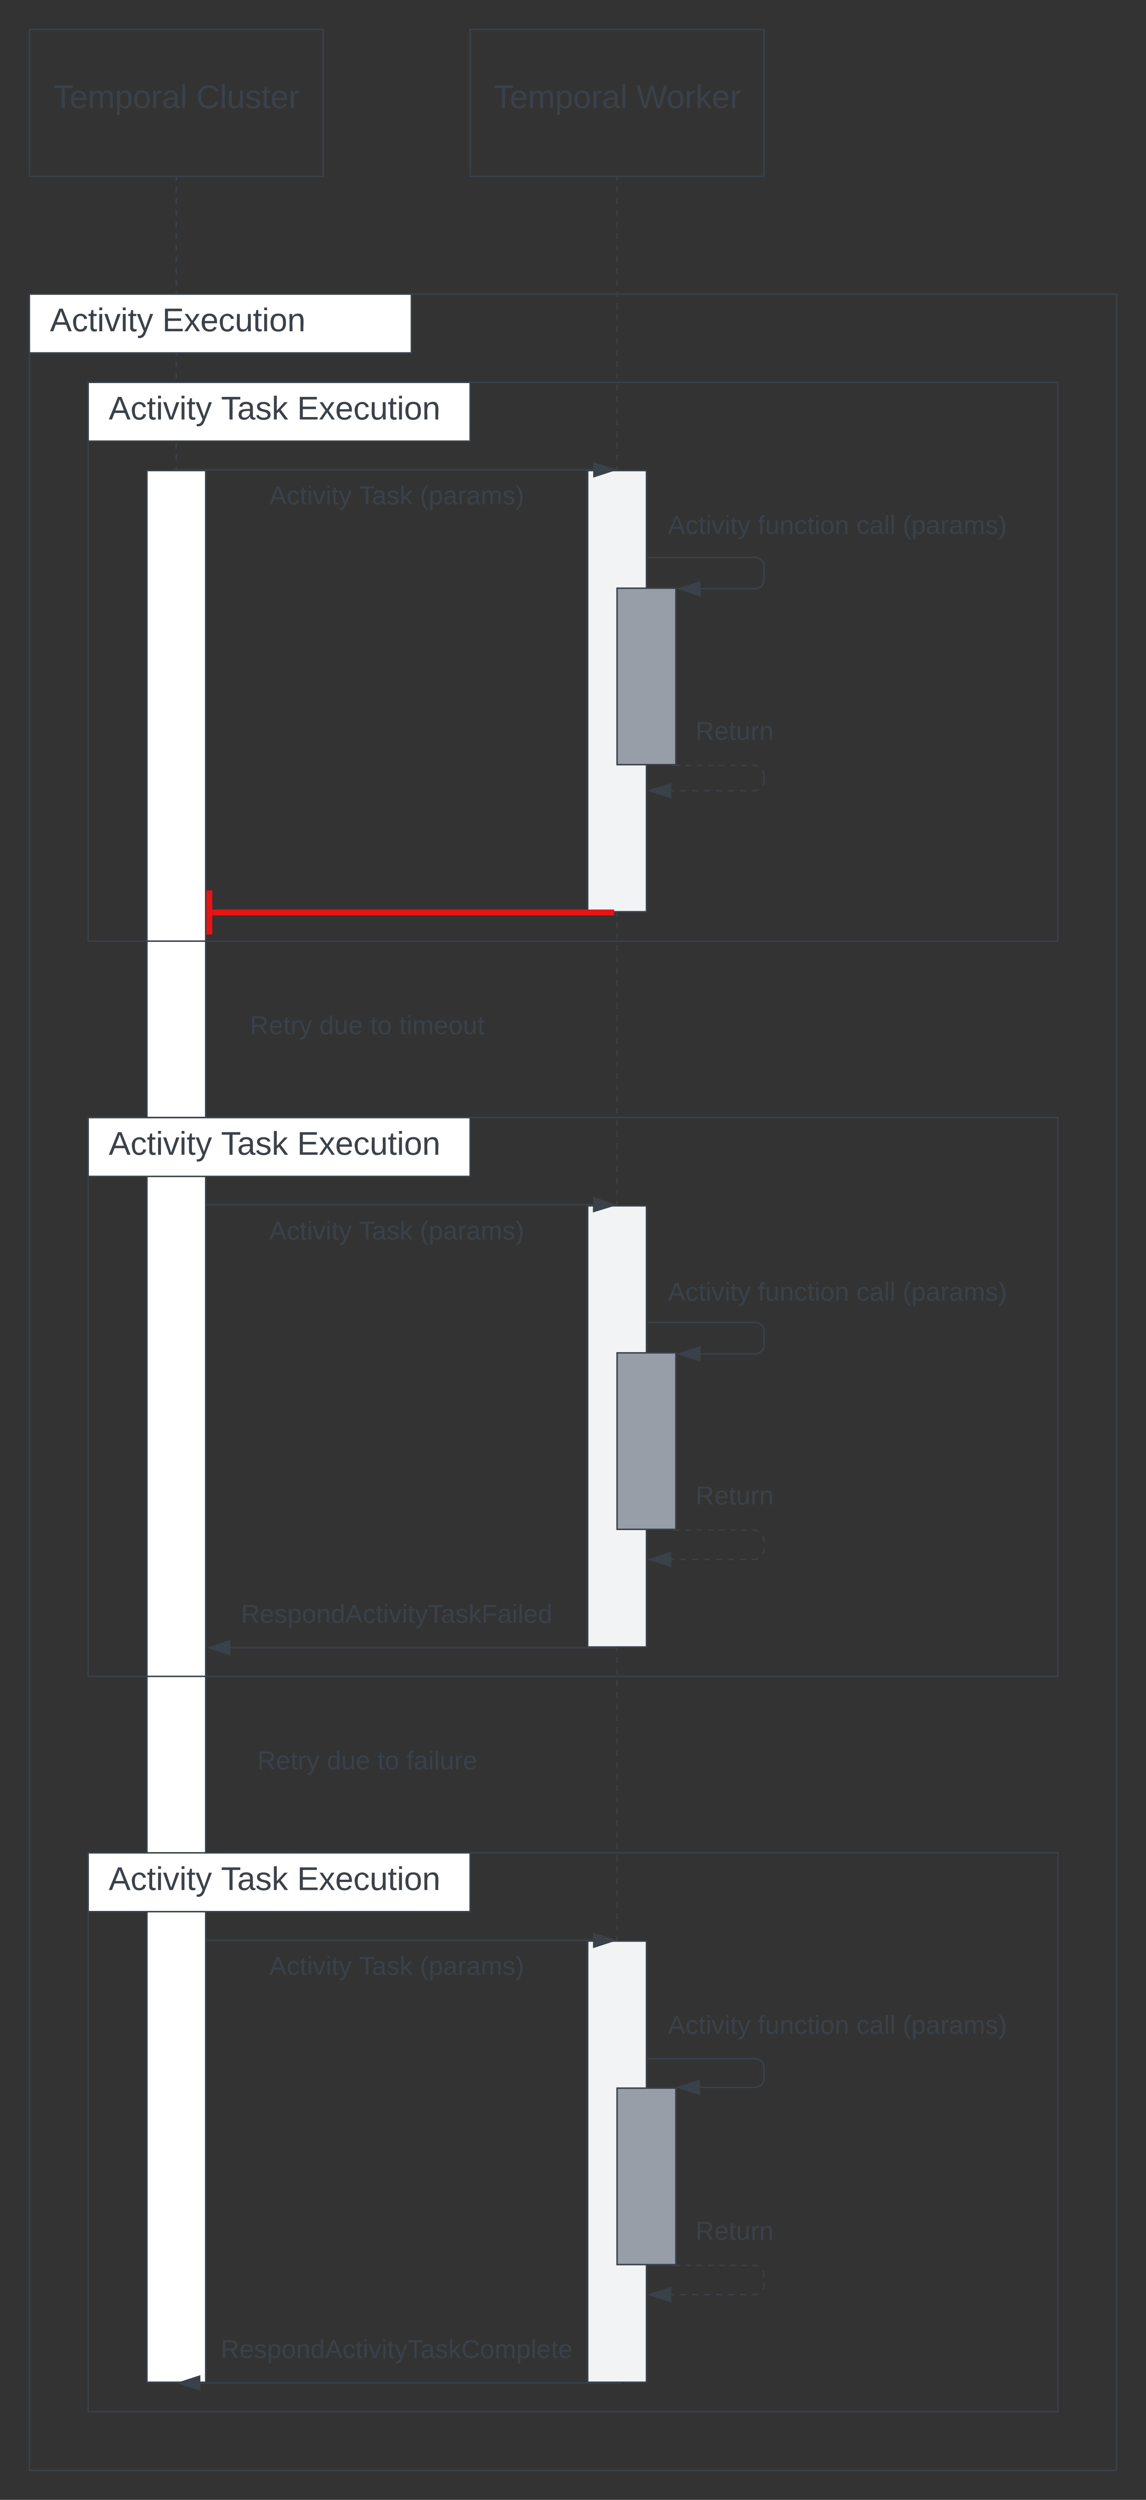 <svg xmlns="http://www.w3.org/2000/svg" xmlns:xlink="http://www.w3.org/1999/xlink" xmlns:lucid="lucid" width="780" height="1700"><rect width="100%" height="100%" fill="#333333" stroke="none"/><g transform="translate(-1080 220)" lucid:page-tab-id="0_0"><path d="M1500 901v1.98m0 3.96v3.96m0 3.96v3.96m0 3.96v3.96m0 3.96v3.96m0 3.96v3.96m0 3.96v3.96m0 3.96v3.96m0 3.96v3.96m0 3.96v3.96m0 3.96v3.96m0 3.96v3.96m0 3.96v3.96m0 3.96v3.96m0 3.96v3.96m0 3.96v3.96m0 3.96v3.96m0 3.96v3.96m0 3.96v3.96m0 3.96v3.96m0 3.96v3.96m0 3.96v3.96m0 3.96v3.96m0 3.96v3.96m0 3.96v3.96m0 3.96v1.98" stroke="#3a414a" fill="none"/><path d="M1500.5 901h-1v-.5h1zM1500.5 1099.5h-1v-.5h1z" stroke="#3a414a" stroke-width=".05" fill="#3a414a"/><path d="M1100-20h740v1480h-740z" stroke="#3a414a" fill-opacity="0"/><path d="M1500 401v1.98m0 3.95v3.96m0 3.94v3.95m0 3.95v3.95m0 3.96v3.95m0 3.97v3.95m0 3.95v3.96m0 3.95v3.96m0 3.95v3.95m0 3.95v3.95m0 3.96v3.96m0 3.96v3.95m0 3.96v3.95m0 3.95v3.96m0 3.94v3.96m0 3.95v3.96m0 3.96v3.95m0 3.97v3.95m0 3.96v3.95m0 3.96v3.94m0 3.95v3.95m0 3.95v3.96m0 3.95v3.97m0 3.95v3.95m0 3.96v3.95m0 3.96v1.97" stroke="#3a414a" fill="none"/><path d="M1500.5 401h-1v-.5h1z" stroke="#3a414a" stroke-width=".05" fill="#3a414a"/><path d="M1500 598.7v.5M1500-99v1.98m0 3.96v3.96m0 3.96v3.96m0 3.96v3.96m0 3.96v3.96m0 3.96v3.96m0 3.96v3.96m0 3.96v3.96m0 3.96v3.96m0 3.96v3.96m0 3.96v3.96m0 3.96v3.96m0 3.96v3.96m0 3.96v3.96m0 3.96v3.96m0 3.96v3.96m0 3.96v3.96m0 3.96v3.96m0 3.96v3.96m0 3.96v3.96m0 3.96v3.96m0 3.96v3.96m0 3.96v3.96m0 3.96v3.96m0 3.96v3.96m0 3.96V99" stroke="#3a414a" fill="none"/><path d="M1500.5-99h-1v-.5h1zM1500.5 99.5h-1V99h1z" stroke="#3a414a" stroke-width=".05" fill="#3a414a"/><path d="M1200-99v1.98m0 3.96v3.96m0 3.96v3.96m0 3.96v3.96m0 3.96v3.96m0 3.96v3.96m0 3.96v3.96m0 3.96v3.96m0 3.96v3.96m0 3.96v3.96m0 3.96v3.96m0 3.96v3.96m0 3.96v3.96m0 3.96v3.96m0 3.96v3.96m0 3.96v3.96m0 3.96v3.96m0 3.96v3.96m0 3.96v3.96m0 3.96v3.96m0 3.96v3.96m0 3.96v3.96m0 3.96v3.96m0 3.96v3.96m0 3.96v3.96m0 3.96V99" stroke="#3a414a" fill="none"/><path d="M1200.5-99h-1v-.5h1zM1200.5 99.5h-1V99h1z" stroke="#3a414a" stroke-width=".05" fill="#3a414a"/><path d="M1100-200h200v100h-200z" stroke="#3a414a" fill-opacity="0"/><use xlink:href="#a" transform="matrix(1,0,0,1,1112,-188) translate(4.265 41.528)"/><use xlink:href="#b" transform="matrix(1,0,0,1,1112,-188) translate(101.549 41.528)"/><path d="M1400-200h200v100h-200z" stroke="#3a414a" fill-opacity="0"/><use xlink:href="#a" transform="matrix(1,0,0,1,1412,-188) translate(3.864 41.528)"/><use xlink:href="#c" transform="matrix(1,0,0,1,1412,-188) translate(101.148 41.528)"/><path d="M1140 1040h660v380h-660z" stroke="#3a414a" fill-opacity="0"/><path d="M1180 100h40v1300h-40z" stroke="#3a414a" fill="#fff"/><path d="M1140 540h660v380h-660zM1140 40h660v380h-660z" stroke="#3a414a" fill-opacity="0"/><path d="M1480 600h40v300h-40zM1480 1100h40v300h-40z" stroke="#3a414a" fill="#f2f3f5"/><path d="M1500 1200h40v120h-40z" stroke="#3a414a" fill="#979ea8"/><path d="M1480 100h40v300h-40z" stroke="#3a414a" fill="#f2f3f5"/><path d="M1200.5 99.5h283.22" stroke="#3a414a" fill="none"/><path d="M1200.5 99.5h-3.5V99h3.5z" stroke="#3a414a" stroke-width=".05" fill="#3a414a"/><path d="M1498.5 99.5l-14.28 4.64v-9.28z" stroke="#3a414a" fill="#3a414a"/><path d="M1498 400.5h-277.5" stroke="#e81313" stroke-width="4" fill="none"/><path stroke="#e81313" stroke-width=".05" fill="#e81313"/><path d="M1222.5 385.5v30" stroke="#e81313" stroke-width="4" fill="none"/><path d="M1500 700h40v120h-40z" stroke="#3a414a" fill="#979ea8"/><path d="M1499.5 900.5h-262.62" stroke="#3a414a" fill="none"/><path stroke="#3a414a" stroke-width=".05" fill="#3a414a"/><path d="M1222.12 900.5l14.26-4.64v9.28z" stroke="#3a414a" fill="#3a414a"/><path d="M1221 599.2h262.9" stroke="#3a414a" fill="none"/><path d="M1221 599.7h-.5v-1h.5z" stroke="#3a414a" stroke-width=".05" fill="#3a414a"/><path d="M1498.38 599.47l-14.34 4.38.16-9.27z" stroke="#3a414a" fill="#3a414a"/><path d="M1221 1099.5h262.62" stroke="#3a414a" fill="none"/><path d="M1221 1100h-.5v-1h.5z" stroke="#3a414a" stroke-width=".05" fill="#3a414a"/><path d="M1498.38 1099.5l-14.26 4.64v-9.28z" stroke="#3a414a" fill="#3a414a"/><path d="M1499.5 1400.5h-283.12" stroke="#3a414a" fill="none"/><path d="M1503 1401h-3.5v-.5h3.5z" stroke="#3a414a" stroke-width=".05" fill="#3a414a"/><path d="M1201.6 1400.5l14.28-4.64v9.28z" stroke="#3a414a" fill="#3a414a"/><path d="M1140 1040h260v40h-260z" stroke="#3a414a" fill="#fff"/><use xlink:href="#d" transform="matrix(1,0,0,1,1140,1040) translate(14 25.278)"/><use xlink:href="#e" transform="matrix(1,0,0,1,1140,1040) translate(90.42 25.278)"/><use xlink:href="#f" transform="matrix(1,0,0,1,1140,1040) translate(142.21 25.278)"/><path d="M1500 180h40v120h-40z" stroke="#3a414a" fill="#979ea8"/><path d="M1140 540h260v40h-260z" stroke="#3a414a" fill="#fff"/><use xlink:href="#d" transform="matrix(1,0,0,1,1140,540) translate(14 25.278)"/><use xlink:href="#e" transform="matrix(1,0,0,1,1140,540) translate(90.42 25.278)"/><use xlink:href="#f" transform="matrix(1,0,0,1,1140,540) translate(142.21 25.278)"/><path d="M1140 40h260v40h-260z" stroke="#3a414a" fill="#fff"/><use xlink:href="#d" transform="matrix(1,0,0,1,1140,40) translate(14 25.278)"/><use xlink:href="#e" transform="matrix(1,0,0,1,1140,40) translate(90.42 25.278)"/><use xlink:href="#f" transform="matrix(1,0,0,1,1140,40) translate(142.21 25.278)"/><path d="M1100-20h260v40h-260z" stroke="#3a414a" fill="#fff"/><use xlink:href="#d" transform="matrix(1,0,0,1,1100,-20) translate(14 25.278)"/><use xlink:href="#f" transform="matrix(1,0,0,1,1100,-20) translate(90.42 25.278)"/><path d="M1240 106c0-3.3 2.7-6 6-6h208c3.3 0 6 2.7 6 6v28c0 3.3-2.7 6-6 6h-208c-3.3 0-6-2.7-6-6z" stroke="#000" stroke-opacity="0" fill="#fff" fill-opacity="0"/><use xlink:href="#g" transform="matrix(1,0,0,1,1245,105) translate(18.259 17.972)"/><use xlink:href="#h" transform="matrix(1,0,0,1,1245,105) translate(79.395 17.972)"/><use xlink:href="#i" transform="matrix(1,0,0,1,1245,105) translate(120.827 17.972)"/><path d="M1520 126c0-3.3 2.7-6 6-6h248c3.3 0 6 2.7 6 6v28c0 3.3-2.7 6-6 6h-248c-3.3 0-6-2.7-6-6z" stroke="#000" stroke-opacity="0" fill="#fff" fill-opacity="0"/><use xlink:href="#g" transform="matrix(1,0,0,1,1525,125) translate(9.667 18.097)"/><use xlink:href="#j" transform="matrix(1,0,0,1,1525,125) translate(70.802 18.097)"/><use xlink:href="#k" transform="matrix(1,0,0,1,1525,125) translate(137.914 18.097)"/><use xlink:href="#i" transform="matrix(1,0,0,1,1525,125) translate(169.42 18.097)"/><path d="M1521 159.13h73c3.3 0 6 2.7 6 6v9.23c0 3.32-2.7 6-6 6h-37.12" stroke="#3a414a" fill="none"/><path d="M1521 159.63h-.5v-1h.5z" stroke="#3a414a" stroke-width=".05" fill="#3a414a"/><path d="M1542.12 180.36l14.26-4.63V185z" stroke="#3a414a" fill="#3a414a"/><path d="M1541 300.5h1.9m3.78 0h3.78m3.8 0h3.78m3.78 0h3.8m3.77 0h3.78m3.78 0h3.8m3.78 0h3.78m3.8 0h1.88l2.25.6m3.14 3.15l.6 2.25v5.24l-.6 2.25m-3.15 3.13l-2.25.6h-2.04m-4.08 0h-4.08m-4.08 0h-4.08m-4.08 0h-4.08m-4.08 0h-4.08m-4.08 0h-4.08m-4.08 0H1543m-4.08 0h-2.04" stroke="#3a414a" fill="none"/><path d="M1541 301h-3.5v-.5h3v-.5h.5z" stroke="#3a414a" stroke-width=".05" fill="#3a414a"/><path d="M1522.12 317.74l14.26-4.63v9.28z" stroke="#3a414a" fill="#3a414a"/><path d="M1540 266c0-3.3 2.7-6 6-6h68c3.3 0 6 2.7 6 6v28c0 3.3-2.7 6-6 6h-68c-3.3 0-6-2.7-6-6z" stroke="#000" stroke-opacity="0" fill="#fff" fill-opacity="0"/><use xlink:href="#l" transform="matrix(1,0,0,1,1545,265) translate(8.383 18.097)"/><path d="M1220 446c0-3.3 2.7-6 6-6h208c3.3 0 6 2.7 6 6v68c0 3.3-2.7 6-6 6h-208c-3.3 0-6-2.7-6-6z" stroke="#000" stroke-opacity="0" fill="#fff" fill-opacity="0"/><use xlink:href="#m" transform="matrix(1,0,0,1,1225,445) translate(25.099 38.285)"/><use xlink:href="#n" transform="matrix(1,0,0,1,1225,445) translate(72.407 38.285)"/><use xlink:href="#o" transform="matrix(1,0,0,1,1225,445) translate(106.975 38.285)"/><use xlink:href="#p" transform="matrix(1,0,0,1,1225,445) translate(126.728 38.285)"/><path d="M1220 946c0-3.3 2.7-6 6-6h208c3.3 0 6 2.7 6 6v68c0 3.3-2.7 6-6 6h-208c-3.3 0-6-2.7-6-6z" stroke="#000" stroke-opacity="0" fill="#fff" fill-opacity="0"/><use xlink:href="#m" transform="matrix(1,0,0,1,1225,945) translate(30.062 38.285)"/><use xlink:href="#n" transform="matrix(1,0,0,1,1225,945) translate(77.37 38.285)"/><use xlink:href="#o" transform="matrix(1,0,0,1,1225,945) translate(111.938 38.285)"/><use xlink:href="#q" transform="matrix(1,0,0,1,1225,945) translate(131.691 38.285)"/><path d="M1521 679.26h73c3.3 0 6 2.7 6 6v9.4c0 3.3-2.7 6-6 6h-37.12" stroke="#3a414a" fill="none"/><path d="M1521 679.76h-.5v-1h.5z" stroke="#3a414a" stroke-width=".05" fill="#3a414a"/><path d="M1542.12 700.66l14.26-4.64v9.27z" stroke="#3a414a" fill="#3a414a"/><path d="M1541 820.5h1.9m3.78 0h3.78m3.8 0h3.78m3.78 0h3.8m3.77 0h3.78m3.78 0h3.8m3.78 0h3.78m3.8 0h1.88l2.25.6m3.14 3.15l.6 2.25v2m0 4v2l-.6 2.25m-3.15 3.14l-2.25.6h-2.04m-4.08 0h-4.08m-4.08 0h-4.08m-4.08 0h-4.08m-4.08 0h-4.08m-4.08 0h-4.08m-4.08 0H1543m-4.08 0h-2.04" stroke="#3a414a" fill="none"/><path d="M1541 821h-3.5v-.5h3v-.5h.5z" stroke="#3a414a" stroke-width=".05" fill="#3a414a"/><path d="M1522.12 840.5l14.26-4.64v9.28z" stroke="#3a414a" fill="#3a414a"/><path d="M1521 1180h73c3.3 0 6 2.67 6 6v7.5c0 3.3-2.7 6-6 6h-37.6" stroke="#3a414a" fill="none"/><path d="M1521 1180.5h-.5v-1h.5z" stroke="#3a414a" stroke-width=".05" fill="#3a414a"/><path d="M1541.63 1199.5l14.27-4.64v9.28z" stroke="#3a414a" fill="#3a414a"/><path d="M1540.95 1320.5h1.9m3.78 0h3.8m3.78 0h3.8m3.8 0h3.78m3.8 0h3.78m3.8 0h3.78m3.8 0h3.78m3.8 0h1.88l2.25.6m3.14 3.15l.6 2.25v2m0 3.96v2l-.6 2.24m-3.15 3.14l-2.25.6h-2.04m-4.08 0h-4.08m-4.08 0h-4.08m-4.08 0h-4.08m-4.08 0h-4.08m-4.08 0h-4.08m-4.08 0H1543m-4.08 0h-2.04" stroke="#3a414a" fill="none"/><path d="M1540.96 1321h-3.5v-.5h3.04v-.5h.46z" stroke="#3a414a" stroke-width=".05" fill="#3a414a"/><path d="M1522.12 1340.45l14.26-4.63v9.27z" stroke="#3a414a" fill="#3a414a"/><path d="M1540 786c0-3.3 2.7-6 6-6h68c3.3 0 6 2.7 6 6v28c0 3.3-2.7 6-6 6h-68c-3.3 0-6-2.7-6-6z" stroke="#000" stroke-opacity="0" fill="#fff" fill-opacity="0"/><g><use xlink:href="#l" transform="matrix(1,0,0,1,1545,785) translate(8.383 18.097)"/></g><path d="M1520 647.42c0-3.32 2.7-6 6-6h248c3.3 0 6 2.68 6 6v28c0 3.3-2.7 6-6 6h-248c-3.3 0-6-2.7-6-6z" stroke="#000" stroke-opacity="0" fill="#fff" fill-opacity="0"/><g><use xlink:href="#g" transform="matrix(1,0,0,1,1525,646.417) translate(9.667 18.097)"/><use xlink:href="#j" transform="matrix(1,0,0,1,1525,646.417) translate(70.802 18.097)"/><use xlink:href="#k" transform="matrix(1,0,0,1,1525,646.417) translate(137.914 18.097)"/><use xlink:href="#i" transform="matrix(1,0,0,1,1525,646.417) translate(169.42 18.097)"/></g><path d="M1520 1146c0-3.3 2.7-6 6-6h248c3.3 0 6 2.7 6 6v28c0 3.3-2.7 6-6 6h-248c-3.3 0-6-2.7-6-6z" stroke="#000" stroke-opacity="0" fill="#fff" fill-opacity="0"/><g><use xlink:href="#g" transform="matrix(1,0,0,1,1525,1145) translate(9.667 18.097)"/><use xlink:href="#j" transform="matrix(1,0,0,1,1525,1145) translate(70.802 18.097)"/><use xlink:href="#k" transform="matrix(1,0,0,1,1525,1145) translate(137.914 18.097)"/><use xlink:href="#i" transform="matrix(1,0,0,1,1525,1145) translate(169.42 18.097)"/></g><path d="M1540 1286c0-3.3 2.7-6 6-6h68c3.3 0 6 2.7 6 6v28c0 3.3-2.7 6-6 6h-68c-3.3 0-6-2.7-6-6z" stroke="#000" stroke-opacity="0" fill="#fff" fill-opacity="0"/><g><use xlink:href="#l" transform="matrix(1,0,0,1,1545,1285) translate(8.383 18.097)"/></g><path d="M1240 866c0-3.3 2.7-6 6-6h208c3.3 0 6 2.7 6 6v28c0 3.3-2.7 6-6 6h-208c-3.3 0-6-2.7-6-6z" stroke="#000" stroke-opacity="0" fill="#fff" fill-opacity="0"/><g><use xlink:href="#r" transform="matrix(1,0,0,1,1245,865) translate(-1 18.556)"/></g><path d="M1240 1366c0-3.3 2.7-6 6-6h208c3.3 0 6 2.7 6 6v28c0 3.3-2.7 6-6 6h-208c-3.3 0-6-2.7-6-6z" stroke="#000" stroke-opacity="0" fill="#fff" fill-opacity="0"/><g><use xlink:href="#s" transform="matrix(1,0,0,1,1245,1365) translate(-14.827 18.556)"/></g><path d="M1240 606c0-3.3 2.7-6 6-6h208c3.3 0 6 2.7 6 6v28c0 3.3-2.7 6-6 6h-208c-3.3 0-6-2.7-6-6z" stroke="#000" stroke-opacity="0" fill="#fff" fill-opacity="0"/><g><use xlink:href="#g" transform="matrix(1,0,0,1,1245,605) translate(18.259 17.972)"/><use xlink:href="#h" transform="matrix(1,0,0,1,1245,605) translate(79.395 17.972)"/><use xlink:href="#i" transform="matrix(1,0,0,1,1245,605) translate(120.827 17.972)"/></g><path d="M1240 1106c0-3.3 2.7-6 6-6h208c3.3 0 6 2.7 6 6v28c0 3.3-2.7 6-6 6h-208c-3.3 0-6-2.7-6-6z" stroke="#000" stroke-opacity="0" fill="#fff" fill-opacity="0"/><g><use xlink:href="#g" transform="matrix(1,0,0,1,1245,1105) translate(18.259 17.972)"/><use xlink:href="#h" transform="matrix(1,0,0,1,1245,1105) translate(79.395 17.972)"/><use xlink:href="#i" transform="matrix(1,0,0,1,1245,1105) translate(120.827 17.972)"/></g><defs><path fill="#3a414a" d="M127-220V0H93v-220H8v-28h204v28h-85" id="t"/><path fill="#3a414a" d="M100-194c63 0 86 42 84 106H49c0 40 14 67 53 68 26 1 43-12 49-29l28 8c-11 28-37 45-77 45C44 4 14-33 15-96c1-61 26-98 85-98zm52 81c6-60-76-77-97-28-3 7-6 17-6 28h103" id="u"/><path fill="#3a414a" d="M210-169c-67 3-38 105-44 169h-31v-121c0-29-5-50-35-48C34-165 62-65 56 0H25l-1-190h30c1 10-1 24 2 32 10-44 99-50 107 0 11-21 27-35 58-36 85-2 47 119 55 194h-31v-121c0-29-5-49-35-48" id="v"/><path fill="#3a414a" d="M115-194c55 1 70 41 70 98S169 2 115 4C84 4 66-9 55-30l1 105H24l-1-265h31l2 30c10-21 28-34 59-34zm-8 174c40 0 45-34 45-75s-6-73-45-74c-42 0-51 32-51 76 0 43 10 73 51 73" id="w"/><path fill="#3a414a" d="M100-194c62-1 85 37 85 99 1 63-27 99-86 99S16-35 15-95c0-66 28-99 85-99zM99-20c44 1 53-31 53-75 0-43-8-75-51-75s-53 32-53 75 10 74 51 75" id="x"/><path fill="#3a414a" d="M114-163C36-179 61-72 57 0H25l-1-190h30c1 12-1 29 2 39 6-27 23-49 58-41v29" id="y"/><path fill="#3a414a" d="M141-36C126-15 110 5 73 4 37 3 15-17 15-53c-1-64 63-63 125-63 3-35-9-54-41-54-24 1-41 7-42 31l-33-3c5-37 33-52 76-52 45 0 72 20 72 64v82c-1 20 7 32 28 27v20c-31 9-61-2-59-35zM48-53c0 20 12 33 32 33 41-3 63-29 60-74-43 2-92-5-92 41" id="z"/><path fill="#3a414a" d="M24 0v-261h32V0H24" id="A"/><g id="a"><use transform="matrix(0.062,0,0,0.062,0,0)" xlink:href="#t"/><use transform="matrix(0.062,0,0,0.062,11.049,0)" xlink:href="#u"/><use transform="matrix(0.062,0,0,0.062,23.395,0)" xlink:href="#v"/><use transform="matrix(0.062,0,0,0.062,41.852,0)" xlink:href="#w"/><use transform="matrix(0.062,0,0,0.062,54.198,0)" xlink:href="#x"/><use transform="matrix(0.062,0,0,0.062,66.543,0)" xlink:href="#y"/><use transform="matrix(0.062,0,0,0.062,73.889,0)" xlink:href="#z"/><use transform="matrix(0.062,0,0,0.062,86.235,0)" xlink:href="#A"/></g><path fill="#3a414a" d="M212-179c-10-28-35-45-73-45-59 0-87 40-87 99 0 60 29 101 89 101 43 0 62-24 78-52l27 14C228-24 195 4 139 4 59 4 22-46 18-125c-6-104 99-153 187-111 19 9 31 26 39 46" id="B"/><path fill="#3a414a" d="M84 4C-5 8 30-112 23-190h32v120c0 31 7 50 39 49 72-2 45-101 50-169h31l1 190h-30c-1-10 1-25-2-33-11 22-28 36-60 37" id="C"/><path fill="#3a414a" d="M135-143c-3-34-86-38-87 0 15 53 115 12 119 90S17 21 10-45l28-5c4 36 97 45 98 0-10-56-113-15-118-90-4-57 82-63 122-42 12 7 21 19 24 35" id="D"/><path fill="#3a414a" d="M59-47c-2 24 18 29 38 22v24C64 9 27 4 27-40v-127H5v-23h24l9-43h21v43h35v23H59v120" id="E"/><g id="b"><use transform="matrix(0.062,0,0,0.062,0,0)" xlink:href="#B"/><use transform="matrix(0.062,0,0,0.062,15.988,0)" xlink:href="#A"/><use transform="matrix(0.062,0,0,0.062,20.864,0)" xlink:href="#C"/><use transform="matrix(0.062,0,0,0.062,33.21,0)" xlink:href="#D"/><use transform="matrix(0.062,0,0,0.062,44.321,0)" xlink:href="#E"/><use transform="matrix(0.062,0,0,0.062,50.494,0)" xlink:href="#u"/><use transform="matrix(0.062,0,0,0.062,62.84,0)" xlink:href="#y"/></g><path fill="#3a414a" d="M266 0h-40l-56-210L115 0H75L2-248h35L96-30l15-64 43-154h32l59 218 59-218h35" id="F"/><path fill="#3a414a" d="M143 0L79-87 56-68V0H24v-261h32v163l83-92h37l-77 82L181 0h-38" id="G"/><g id="c"><use transform="matrix(0.062,0,0,0.062,0,0)" xlink:href="#F"/><use transform="matrix(0.062,0,0,0.062,20.494,0)" xlink:href="#x"/><use transform="matrix(0.062,0,0,0.062,32.84,0)" xlink:href="#y"/><use transform="matrix(0.062,0,0,0.062,40.185,0)" xlink:href="#G"/><use transform="matrix(0.062,0,0,0.062,51.296,0)" xlink:href="#u"/><use transform="matrix(0.062,0,0,0.062,63.642,0)" xlink:href="#y"/></g><path fill="#3a414a" d="M205 0l-28-72H64L36 0H1l101-248h38L239 0h-34zm-38-99l-47-123c-12 45-31 82-46 123h93" id="H"/><path fill="#3a414a" d="M96-169c-40 0-48 33-48 73s9 75 48 75c24 0 41-14 43-38l32 2c-6 37-31 61-74 61-59 0-76-41-82-99-10-93 101-131 147-64 4 7 5 14 7 22l-32 3c-4-21-16-35-41-35" id="I"/><path fill="#3a414a" d="M24-231v-30h32v30H24zM24 0v-190h32V0H24" id="J"/><path fill="#3a414a" d="M108 0H70L1-190h34L89-25l56-165h34" id="K"/><path fill="#3a414a" d="M179-190L93 31C79 59 56 82 12 73V49c39 6 53-20 64-50L1-190h34L92-34l54-156h33" id="L"/><g id="d"><use transform="matrix(0.062,0,0,0.062,0,0)" xlink:href="#H"/><use transform="matrix(0.062,0,0,0.062,14.815,0)" xlink:href="#I"/><use transform="matrix(0.062,0,0,0.062,25.926,0)" xlink:href="#E"/><use transform="matrix(0.062,0,0,0.062,32.099,0)" xlink:href="#J"/><use transform="matrix(0.062,0,0,0.062,36.975,0)" xlink:href="#K"/><use transform="matrix(0.062,0,0,0.062,48.086,0)" xlink:href="#J"/><use transform="matrix(0.062,0,0,0.062,52.963,0)" xlink:href="#E"/><use transform="matrix(0.062,0,0,0.062,59.136,0)" xlink:href="#L"/></g><g id="e"><use transform="matrix(0.062,0,0,0.062,0,0)" xlink:href="#t"/><use transform="matrix(0.062,0,0,0.062,11.049,0)" xlink:href="#z"/><use transform="matrix(0.062,0,0,0.062,23.395,0)" xlink:href="#D"/><use transform="matrix(0.062,0,0,0.062,34.506,0)" xlink:href="#G"/></g><path fill="#3a414a" d="M30 0v-248h187v28H63v79h144v27H63v87h162V0H30" id="M"/><path fill="#3a414a" d="M141 0L90-78 38 0H4l68-98-65-92h35l48 74 47-74h35l-64 92 68 98h-35" id="N"/><path fill="#3a414a" d="M117-194c89-4 53 116 60 194h-32v-121c0-31-8-49-39-48C34-167 62-67 57 0H25l-1-190h30c1 10-1 24 2 32 11-22 29-35 61-36" id="O"/><g id="f"><use transform="matrix(0.062,0,0,0.062,0,0)" xlink:href="#M"/><use transform="matrix(0.062,0,0,0.062,14.815,0)" xlink:href="#N"/><use transform="matrix(0.062,0,0,0.062,25.926,0)" xlink:href="#u"/><use transform="matrix(0.062,0,0,0.062,38.272,0)" xlink:href="#I"/><use transform="matrix(0.062,0,0,0.062,49.383,0)" xlink:href="#C"/><use transform="matrix(0.062,0,0,0.062,61.728,0)" xlink:href="#E"/><use transform="matrix(0.062,0,0,0.062,67.901,0)" xlink:href="#J"/><use transform="matrix(0.062,0,0,0.062,72.778,0)" xlink:href="#x"/><use transform="matrix(0.062,0,0,0.062,85.123,0)" xlink:href="#O"/></g><g id="g"><use transform="matrix(0.049,0,0,0.049,0,0)" xlink:href="#H"/><use transform="matrix(0.049,0,0,0.049,11.852,0)" xlink:href="#I"/><use transform="matrix(0.049,0,0,0.049,20.741,0)" xlink:href="#E"/><use transform="matrix(0.049,0,0,0.049,25.679,0)" xlink:href="#J"/><use transform="matrix(0.049,0,0,0.049,29.58,0)" xlink:href="#K"/><use transform="matrix(0.049,0,0,0.049,38.469,0)" xlink:href="#J"/><use transform="matrix(0.049,0,0,0.049,42.37,0)" xlink:href="#E"/><use transform="matrix(0.049,0,0,0.049,47.309,0)" xlink:href="#L"/></g><g id="h"><use transform="matrix(0.049,0,0,0.049,0,0)" xlink:href="#t"/><use transform="matrix(0.049,0,0,0.049,8.84,0)" xlink:href="#z"/><use transform="matrix(0.049,0,0,0.049,18.716,0)" xlink:href="#D"/><use transform="matrix(0.049,0,0,0.049,27.605,0)" xlink:href="#G"/></g><path fill="#3a414a" d="M87 75C49 33 22-17 22-94c0-76 28-126 65-167h31c-38 41-64 92-64 168S80 34 118 75H87" id="P"/><path fill="#3a414a" d="M33-261c38 41 65 92 65 168S71 34 33 75H2C39 34 66-17 66-93S39-220 2-261h31" id="Q"/><g id="i"><use transform="matrix(0.049,0,0,0.049,0,0)" xlink:href="#P"/><use transform="matrix(0.049,0,0,0.049,5.877,0)" xlink:href="#w"/><use transform="matrix(0.049,0,0,0.049,15.753,0)" xlink:href="#z"/><use transform="matrix(0.049,0,0,0.049,25.63,0)" xlink:href="#y"/><use transform="matrix(0.049,0,0,0.049,31.506,0)" xlink:href="#z"/><use transform="matrix(0.049,0,0,0.049,41.383,0)" xlink:href="#v"/><use transform="matrix(0.049,0,0,0.049,56.148,0)" xlink:href="#D"/><use transform="matrix(0.049,0,0,0.049,65.037,0)" xlink:href="#Q"/></g><path fill="#3a414a" d="M101-234c-31-9-42 10-38 44h38v23H63V0H32v-167H5v-23h27c-7-52 17-82 69-68v24" id="R"/><g id="j"><use transform="matrix(0.049,0,0,0.049,0,0)" xlink:href="#R"/><use transform="matrix(0.049,0,0,0.049,4.938,0)" xlink:href="#C"/><use transform="matrix(0.049,0,0,0.049,14.815,0)" xlink:href="#O"/><use transform="matrix(0.049,0,0,0.049,24.691,0)" xlink:href="#I"/><use transform="matrix(0.049,0,0,0.049,33.58,0)" xlink:href="#E"/><use transform="matrix(0.049,0,0,0.049,38.519,0)" xlink:href="#J"/><use transform="matrix(0.049,0,0,0.049,42.42,0)" xlink:href="#x"/><use transform="matrix(0.049,0,0,0.049,52.296,0)" xlink:href="#O"/></g><g id="k"><use transform="matrix(0.049,0,0,0.049,0,0)" xlink:href="#I"/><use transform="matrix(0.049,0,0,0.049,8.889,0)" xlink:href="#z"/><use transform="matrix(0.049,0,0,0.049,18.765,0)" xlink:href="#A"/><use transform="matrix(0.049,0,0,0.049,22.667,0)" xlink:href="#A"/></g><path fill="#3a414a" d="M233-177c-1 41-23 64-60 70L243 0h-38l-65-103H63V0H30v-248c88 3 205-21 203 71zM63-129c60-2 137 13 137-47 0-61-80-42-137-45v92" id="S"/><g id="l"><use transform="matrix(0.049,0,0,0.049,0,0)" xlink:href="#S"/><use transform="matrix(0.049,0,0,0.049,12.79,0)" xlink:href="#u"/><use transform="matrix(0.049,0,0,0.049,22.667,0)" xlink:href="#E"/><use transform="matrix(0.049,0,0,0.049,27.605,0)" xlink:href="#C"/><use transform="matrix(0.049,0,0,0.049,37.481,0)" xlink:href="#y"/><use transform="matrix(0.049,0,0,0.049,43.358,0)" xlink:href="#O"/></g><g id="m"><use transform="matrix(0.049,0,0,0.049,0,0)" xlink:href="#S"/><use transform="matrix(0.049,0,0,0.049,12.79,0)" xlink:href="#u"/><use transform="matrix(0.049,0,0,0.049,22.667,0)" xlink:href="#E"/><use transform="matrix(0.049,0,0,0.049,27.605,0)" xlink:href="#y"/><use transform="matrix(0.049,0,0,0.049,33.481,0)" xlink:href="#L"/></g><path fill="#3a414a" d="M85-194c31 0 48 13 60 33l-1-100h32l1 261h-30c-2-10 0-23-3-31C134-8 116 4 85 4 32 4 16-35 15-94c0-66 23-100 70-100zm9 24c-40 0-46 34-46 75 0 40 6 74 45 74 42 0 51-32 51-76 0-42-9-74-50-73" id="T"/><g id="n"><use transform="matrix(0.049,0,0,0.049,0,0)" xlink:href="#T"/><use transform="matrix(0.049,0,0,0.049,9.877,0)" xlink:href="#C"/><use transform="matrix(0.049,0,0,0.049,19.753,0)" xlink:href="#u"/></g><g id="o"><use transform="matrix(0.049,0,0,0.049,0,0)" xlink:href="#E"/><use transform="matrix(0.049,0,0,0.049,4.938,0)" xlink:href="#x"/></g><g id="p"><use transform="matrix(0.049,0,0,0.049,0,0)" xlink:href="#E"/><use transform="matrix(0.049,0,0,0.049,4.938,0)" xlink:href="#J"/><use transform="matrix(0.049,0,0,0.049,8.84,0)" xlink:href="#v"/><use transform="matrix(0.049,0,0,0.049,23.605,0)" xlink:href="#u"/><use transform="matrix(0.049,0,0,0.049,33.481,0)" xlink:href="#x"/><use transform="matrix(0.049,0,0,0.049,43.358,0)" xlink:href="#C"/><use transform="matrix(0.049,0,0,0.049,53.235,0)" xlink:href="#E"/></g><g id="q"><use transform="matrix(0.049,0,0,0.049,0,0)" xlink:href="#R"/><use transform="matrix(0.049,0,0,0.049,4.938,0)" xlink:href="#z"/><use transform="matrix(0.049,0,0,0.049,14.815,0)" xlink:href="#J"/><use transform="matrix(0.049,0,0,0.049,18.716,0)" xlink:href="#A"/><use transform="matrix(0.049,0,0,0.049,22.617,0)" xlink:href="#C"/><use transform="matrix(0.049,0,0,0.049,32.494,0)" xlink:href="#y"/><use transform="matrix(0.049,0,0,0.049,38.37,0)" xlink:href="#u"/></g><path fill="#3a414a" d="M63-220v92h138v28H63V0H30v-248h175v28H63" id="U"/><g id="r"><use transform="matrix(0.049,0,0,0.049,0,0)" xlink:href="#S"/><use transform="matrix(0.049,0,0,0.049,12.79,0)" xlink:href="#u"/><use transform="matrix(0.049,0,0,0.049,22.667,0)" xlink:href="#D"/><use transform="matrix(0.049,0,0,0.049,31.556,0)" xlink:href="#w"/><use transform="matrix(0.049,0,0,0.049,41.432,0)" xlink:href="#x"/><use transform="matrix(0.049,0,0,0.049,51.309,0)" xlink:href="#O"/><use transform="matrix(0.049,0,0,0.049,61.185,0)" xlink:href="#T"/><use transform="matrix(0.049,0,0,0.049,71.062,0)" xlink:href="#H"/><use transform="matrix(0.049,0,0,0.049,82.914,0)" xlink:href="#I"/><use transform="matrix(0.049,0,0,0.049,91.802,0)" xlink:href="#E"/><use transform="matrix(0.049,0,0,0.049,96.741,0)" xlink:href="#J"/><use transform="matrix(0.049,0,0,0.049,100.642,0)" xlink:href="#K"/><use transform="matrix(0.049,0,0,0.049,109.531,0)" xlink:href="#J"/><use transform="matrix(0.049,0,0,0.049,113.432,0)" xlink:href="#E"/><use transform="matrix(0.049,0,0,0.049,118.37,0)" xlink:href="#L"/><use transform="matrix(0.049,0,0,0.049,127.259,0)" xlink:href="#t"/><use transform="matrix(0.049,0,0,0.049,136.099,0)" xlink:href="#z"/><use transform="matrix(0.049,0,0,0.049,145.975,0)" xlink:href="#D"/><use transform="matrix(0.049,0,0,0.049,154.864,0)" xlink:href="#G"/><use transform="matrix(0.049,0,0,0.049,163.753,0)" xlink:href="#U"/><use transform="matrix(0.049,0,0,0.049,174.568,0)" xlink:href="#z"/><use transform="matrix(0.049,0,0,0.049,184.444,0)" xlink:href="#J"/><use transform="matrix(0.049,0,0,0.049,188.346,0)" xlink:href="#A"/><use transform="matrix(0.049,0,0,0.049,192.247,0)" xlink:href="#u"/><use transform="matrix(0.049,0,0,0.049,202.123,0)" xlink:href="#T"/></g><g id="s"><use transform="matrix(0.049,0,0,0.049,0,0)" xlink:href="#S"/><use transform="matrix(0.049,0,0,0.049,12.79,0)" xlink:href="#u"/><use transform="matrix(0.049,0,0,0.049,22.667,0)" xlink:href="#D"/><use transform="matrix(0.049,0,0,0.049,31.556,0)" xlink:href="#w"/><use transform="matrix(0.049,0,0,0.049,41.432,0)" xlink:href="#x"/><use transform="matrix(0.049,0,0,0.049,51.309,0)" xlink:href="#O"/><use transform="matrix(0.049,0,0,0.049,61.185,0)" xlink:href="#T"/><use transform="matrix(0.049,0,0,0.049,71.062,0)" xlink:href="#H"/><use transform="matrix(0.049,0,0,0.049,82.914,0)" xlink:href="#I"/><use transform="matrix(0.049,0,0,0.049,91.802,0)" xlink:href="#E"/><use transform="matrix(0.049,0,0,0.049,96.741,0)" xlink:href="#J"/><use transform="matrix(0.049,0,0,0.049,100.642,0)" xlink:href="#K"/><use transform="matrix(0.049,0,0,0.049,109.531,0)" xlink:href="#J"/><use transform="matrix(0.049,0,0,0.049,113.432,0)" xlink:href="#E"/><use transform="matrix(0.049,0,0,0.049,118.37,0)" xlink:href="#L"/><use transform="matrix(0.049,0,0,0.049,127.259,0)" xlink:href="#t"/><use transform="matrix(0.049,0,0,0.049,136.099,0)" xlink:href="#z"/><use transform="matrix(0.049,0,0,0.049,145.975,0)" xlink:href="#D"/><use transform="matrix(0.049,0,0,0.049,154.864,0)" xlink:href="#G"/><use transform="matrix(0.049,0,0,0.049,163.753,0)" xlink:href="#B"/><use transform="matrix(0.049,0,0,0.049,176.543,0)" xlink:href="#x"/><use transform="matrix(0.049,0,0,0.049,186.42,0)" xlink:href="#v"/><use transform="matrix(0.049,0,0,0.049,201.185,0)" xlink:href="#w"/><use transform="matrix(0.049,0,0,0.049,211.062,0)" xlink:href="#A"/><use transform="matrix(0.049,0,0,0.049,214.963,0)" xlink:href="#u"/><use transform="matrix(0.049,0,0,0.049,224.84,0)" xlink:href="#E"/><use transform="matrix(0.049,0,0,0.049,229.778,0)" xlink:href="#u"/></g></defs></g></svg>
